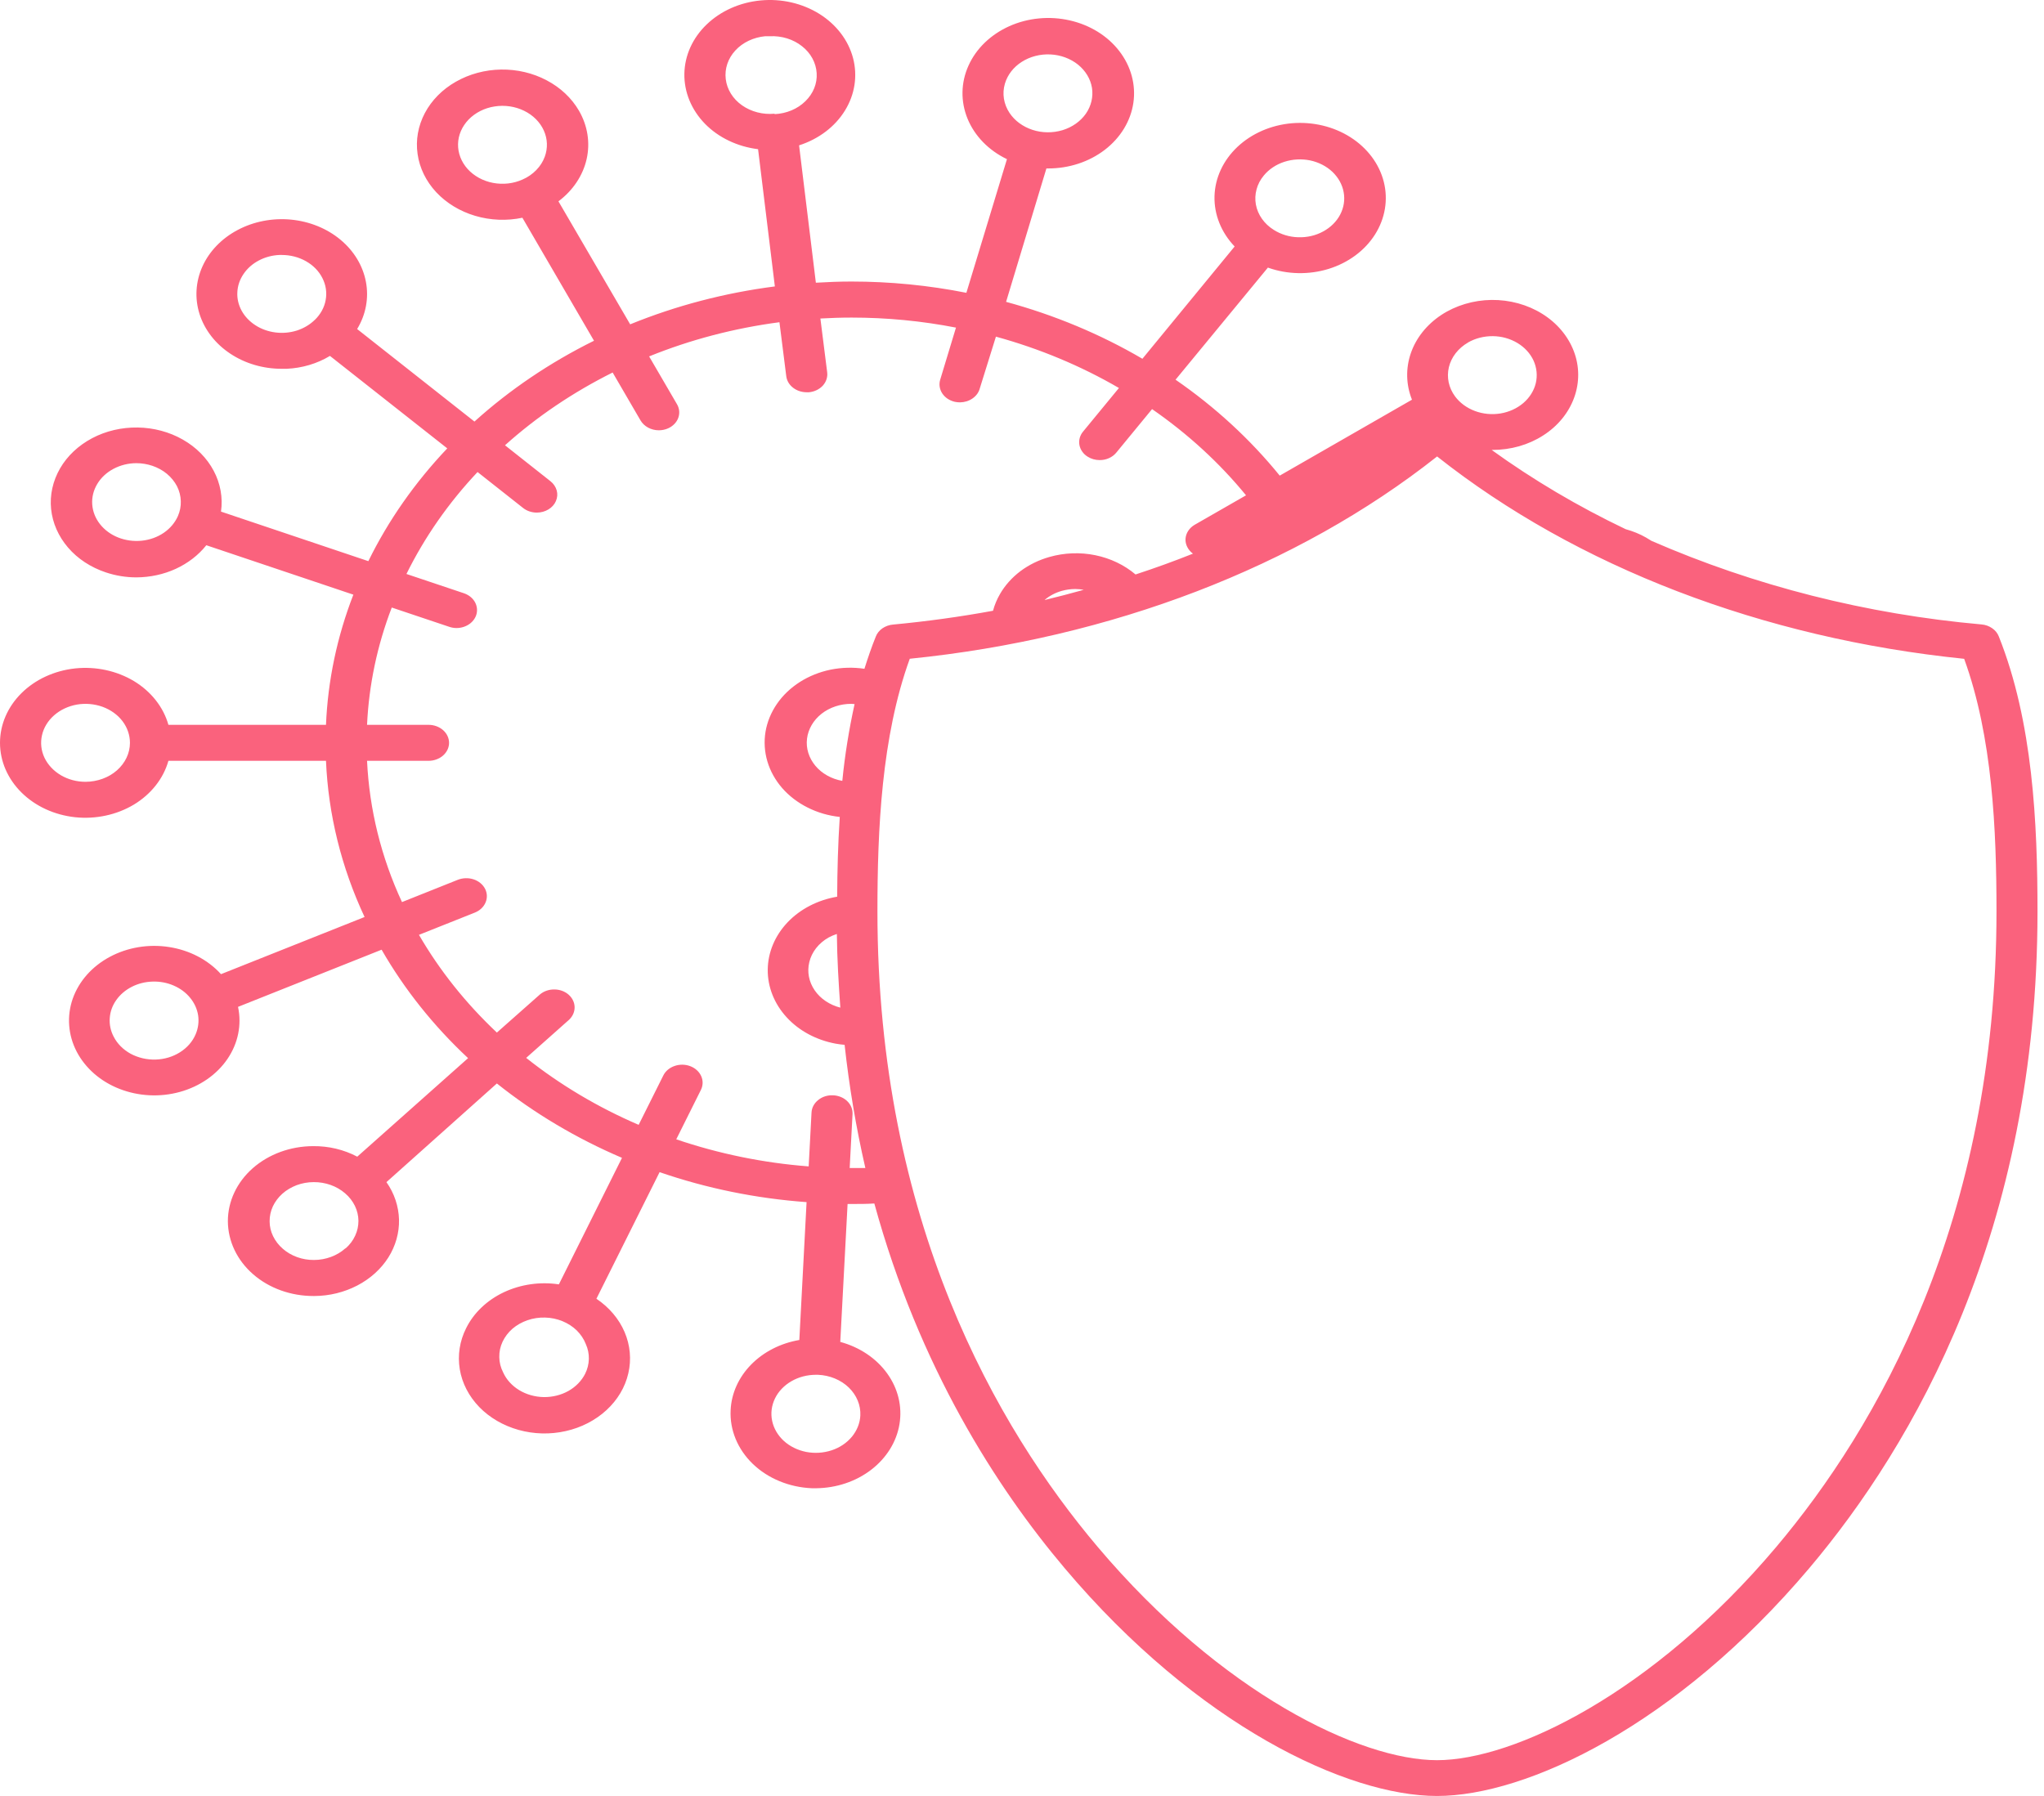 <svg width="33" height="29" viewBox="0 0 33 29" fill="none" xmlns="http://www.w3.org/2000/svg">
<path d="M2.719 11.704C2.638 11.417 2.44 11.166 2.163 10.998C1.885 10.831 1.547 10.758 1.213 10.793C0.878 10.829 0.57 10.971 0.347 11.192C0.123 11.414 0 11.699 0 11.995C0 12.29 0.123 12.575 0.347 12.797C0.57 13.018 0.878 13.16 1.213 13.196C1.547 13.231 1.885 13.158 2.163 12.991C2.44 12.823 2.638 12.572 2.719 12.285H5.263C5.3 13.151 5.511 14.005 5.886 14.807L3.568 15.73C3.359 15.499 3.061 15.343 2.73 15.292C2.4 15.24 2.059 15.297 1.772 15.451C1.485 15.605 1.273 15.845 1.174 16.127C1.076 16.409 1.099 16.713 1.238 16.981C1.378 17.249 1.624 17.464 1.931 17.583C2.239 17.703 2.585 17.72 2.906 17.631C3.226 17.542 3.498 17.354 3.671 17.101C3.844 16.848 3.905 16.548 3.843 16.258L6.161 15.335C6.528 15.974 6.998 16.564 7.557 17.086L5.768 18.677C5.552 18.563 5.305 18.504 5.054 18.507C4.688 18.508 4.338 18.637 4.08 18.864C3.822 19.092 3.678 19.401 3.679 19.721C3.681 20.042 3.827 20.35 4.087 20.576C4.346 20.802 4.698 20.928 5.064 20.927H5.074C5.318 20.926 5.557 20.867 5.767 20.758C5.977 20.649 6.15 20.493 6.269 20.306C6.387 20.119 6.447 19.907 6.442 19.693C6.436 19.479 6.367 19.27 6.239 19.088L8.022 17.495C8.627 17.978 9.307 18.382 10.042 18.696L9.023 20.739C8.72 20.693 8.407 20.738 8.135 20.866C7.864 20.994 7.649 21.198 7.526 21.446C7.421 21.654 7.386 21.884 7.423 22.109C7.46 22.334 7.569 22.545 7.737 22.719C7.905 22.892 8.125 23.02 8.372 23.089C8.619 23.158 8.883 23.165 9.134 23.108C9.385 23.052 9.613 22.934 9.792 22.769C9.971 22.604 10.093 22.399 10.144 22.176C10.196 21.953 10.175 21.722 10.084 21.509C9.993 21.296 9.835 21.11 9.629 20.971L10.649 18.927C11.409 19.189 12.208 19.352 13.022 19.411L12.905 21.637C12.602 21.689 12.328 21.829 12.127 22.034C11.926 22.239 11.809 22.497 11.796 22.767C11.779 23.087 11.908 23.401 12.154 23.638C12.4 23.875 12.744 24.016 13.109 24.031H13.175C13.503 24.028 13.819 23.922 14.066 23.732C14.313 23.542 14.475 23.281 14.522 22.996C14.569 22.711 14.499 22.42 14.323 22.177C14.148 21.933 13.879 21.753 13.566 21.668L13.684 19.441H13.746C13.87 19.441 13.994 19.441 14.116 19.433C14.84 22.073 16.084 24.014 17.189 25.322C19.334 27.864 21.754 29 23.2 29C24.646 29 27.062 27.863 29.21 25.322C30.892 23.331 32.895 19.876 32.895 14.719C32.895 13.294 32.821 11.654 32.27 10.276C32.25 10.224 32.213 10.178 32.163 10.144C32.114 10.11 32.055 10.088 31.992 10.083C30.137 9.918 28.331 9.461 26.662 8.733C26.634 8.716 26.607 8.698 26.577 8.681C26.474 8.622 26.363 8.577 26.246 8.545C25.48 8.179 24.755 7.751 24.082 7.265H24.098C24.391 7.265 24.677 7.184 24.913 7.032C25.15 6.881 25.325 6.667 25.414 6.422C25.503 6.178 25.502 5.914 25.409 5.671C25.316 5.427 25.137 5.215 24.899 5.067C24.66 4.918 24.373 4.84 24.08 4.843C23.788 4.847 23.503 4.932 23.269 5.086C23.035 5.241 22.863 5.456 22.778 5.702C22.693 5.948 22.699 6.211 22.796 6.454L20.661 7.68C20.187 7.096 19.621 6.574 18.979 6.131L20.47 4.321C20.783 4.433 21.131 4.44 21.45 4.342C21.769 4.243 22.035 4.046 22.199 3.787C22.363 3.528 22.414 3.225 22.341 2.936C22.268 2.646 22.076 2.39 21.803 2.216C21.53 2.042 21.193 1.962 20.857 1.99C20.521 2.019 20.208 2.155 19.978 2.372C19.748 2.589 19.616 2.872 19.608 3.168C19.6 3.464 19.716 3.753 19.933 3.98L18.444 5.793C17.764 5.395 17.023 5.086 16.243 4.874L16.894 2.72H16.919C17.257 2.721 17.583 2.614 17.837 2.419C18.091 2.224 18.255 1.954 18.298 1.661C18.341 1.367 18.26 1.07 18.071 0.825C17.882 0.579 17.597 0.403 17.27 0.329C16.944 0.255 16.597 0.288 16.297 0.422C15.996 0.557 15.761 0.782 15.637 1.058C15.512 1.333 15.507 1.638 15.621 1.917C15.735 2.195 15.961 2.428 16.257 2.57L15.602 4.728C14.993 4.607 14.37 4.546 13.746 4.546C13.553 4.546 13.361 4.554 13.172 4.565L12.901 2.347C13.218 2.245 13.481 2.046 13.641 1.786C13.802 1.526 13.848 1.224 13.772 0.936C13.696 0.649 13.502 0.395 13.228 0.224C12.953 0.053 12.617 -0.025 12.282 0.007C11.947 0.038 11.637 0.176 11.41 0.394C11.182 0.612 11.054 0.896 11.049 1.191C11.044 1.486 11.162 1.773 11.381 1.998C11.6 2.222 11.906 2.368 12.239 2.409L12.51 4.625C11.701 4.729 10.915 4.935 10.174 5.237L9.016 3.251C9.25 3.075 9.411 2.835 9.471 2.569C9.531 2.304 9.487 2.028 9.347 1.787C9.229 1.584 9.049 1.414 8.826 1.297C8.604 1.179 8.348 1.119 8.089 1.123C7.829 1.127 7.576 1.196 7.359 1.32C7.141 1.444 6.968 1.62 6.859 1.826C6.75 2.033 6.709 2.262 6.742 2.488C6.774 2.714 6.879 2.928 7.043 3.104C7.208 3.28 7.425 3.412 7.671 3.485C7.917 3.558 8.182 3.569 8.434 3.516L9.59 5.502C8.879 5.854 8.229 6.293 7.66 6.807L5.766 5.313C5.907 5.08 5.957 4.813 5.908 4.552C5.859 4.291 5.715 4.052 5.496 3.87C5.277 3.688 4.997 3.575 4.697 3.546C4.398 3.518 4.096 3.576 3.838 3.713C3.58 3.849 3.38 4.056 3.269 4.301C3.158 4.547 3.141 4.817 3.222 5.072C3.303 5.326 3.477 5.551 3.717 5.71C3.957 5.87 4.25 5.956 4.552 5.955H4.627C4.878 5.944 5.12 5.872 5.327 5.747L7.221 7.24C6.699 7.79 6.269 8.404 5.947 9.061L3.568 8.261C3.6 8.036 3.559 7.807 3.45 7.602C3.341 7.396 3.168 7.221 2.951 7.098C2.734 6.974 2.482 6.907 2.224 6.903C1.965 6.899 1.71 6.958 1.489 7.075C1.267 7.192 1.087 7.361 0.97 7.563C0.853 7.766 0.802 7.993 0.825 8.219C0.848 8.445 0.943 8.66 1.098 8.841C1.254 9.023 1.465 9.161 1.707 9.242C1.865 9.295 2.032 9.323 2.201 9.323C2.423 9.322 2.642 9.275 2.838 9.185C3.035 9.094 3.204 8.964 3.331 8.804L5.705 9.602C5.442 10.28 5.293 10.988 5.263 11.704H2.719ZM1.381 12.624C1.239 12.624 1.101 12.587 0.983 12.518C0.865 12.448 0.773 12.35 0.718 12.235C0.664 12.12 0.65 11.994 0.678 11.872C0.705 11.75 0.774 11.638 0.874 11.55C0.974 11.462 1.102 11.402 1.241 11.377C1.38 11.353 1.525 11.366 1.656 11.413C1.787 11.461 1.899 11.541 1.978 11.645C2.056 11.748 2.098 11.87 2.098 11.995C2.098 12.161 2.022 12.321 1.888 12.439C1.754 12.557 1.571 12.623 1.381 12.624ZM3.159 16.7C3.11 16.817 3.022 16.918 2.906 16.991C2.791 17.064 2.654 17.105 2.512 17.109C2.37 17.113 2.23 17.08 2.109 17.015C1.989 16.949 1.893 16.853 1.835 16.739C1.786 16.645 1.764 16.542 1.772 16.439C1.779 16.335 1.815 16.235 1.878 16.147C1.94 16.059 2.026 15.986 2.128 15.934C2.23 15.882 2.345 15.853 2.463 15.85C2.581 15.846 2.698 15.868 2.804 15.914C2.91 15.96 3.001 16.027 3.07 16.112C3.139 16.196 3.183 16.293 3.199 16.396C3.214 16.499 3.2 16.603 3.159 16.7ZM5.575 20.158C5.509 20.217 5.43 20.264 5.343 20.296C5.256 20.328 5.163 20.345 5.069 20.345C4.976 20.346 4.883 20.33 4.797 20.299C4.711 20.268 4.632 20.222 4.566 20.164C4.499 20.106 4.446 20.037 4.409 19.961C4.372 19.885 4.353 19.804 4.353 19.721C4.352 19.638 4.37 19.557 4.405 19.48C4.441 19.404 4.493 19.334 4.559 19.275C4.625 19.216 4.704 19.17 4.79 19.137C4.877 19.105 4.97 19.088 5.064 19.088C5.158 19.087 5.252 19.103 5.339 19.134C5.426 19.165 5.505 19.211 5.572 19.269C5.64 19.327 5.693 19.396 5.73 19.472C5.767 19.548 5.786 19.63 5.787 19.712C5.787 19.795 5.77 19.877 5.734 19.953C5.699 20.03 5.646 20.1 5.58 20.158H5.575ZM9.447 22.183C9.39 22.296 9.296 22.393 9.177 22.46C9.057 22.527 8.918 22.561 8.777 22.559C8.635 22.556 8.497 22.517 8.381 22.446C8.265 22.375 8.175 22.276 8.123 22.16C8.083 22.082 8.062 21.999 8.061 21.914C8.059 21.828 8.077 21.744 8.114 21.665C8.151 21.587 8.205 21.515 8.274 21.455C8.343 21.396 8.426 21.349 8.516 21.318C8.606 21.287 8.703 21.272 8.8 21.275C8.897 21.277 8.992 21.297 9.08 21.333C9.168 21.369 9.247 21.42 9.312 21.483C9.376 21.547 9.426 21.621 9.457 21.701C9.492 21.778 9.509 21.86 9.507 21.943C9.505 22.025 9.485 22.107 9.447 22.183ZM20.404 2.834C20.486 2.734 20.602 2.656 20.735 2.613C20.868 2.57 21.012 2.562 21.151 2.59C21.289 2.619 21.414 2.683 21.511 2.774C21.607 2.866 21.671 2.98 21.693 3.103C21.716 3.226 21.696 3.352 21.637 3.465C21.578 3.578 21.482 3.673 21.361 3.738C21.241 3.804 21.1 3.836 20.958 3.831C20.817 3.827 20.68 3.785 20.565 3.712C20.488 3.664 20.423 3.603 20.374 3.533C20.324 3.463 20.291 3.384 20.276 3.303C20.261 3.221 20.265 3.138 20.287 3.057C20.308 2.977 20.348 2.901 20.404 2.834ZM16.224 1.351C16.266 1.209 16.361 1.085 16.496 0.999C16.63 0.913 16.794 0.871 16.96 0.879C17.125 0.887 17.283 0.946 17.405 1.044C17.527 1.143 17.607 1.276 17.63 1.42C17.652 1.565 17.617 1.712 17.531 1.836C17.444 1.96 17.311 2.054 17.154 2.102C16.996 2.149 16.825 2.148 16.67 2.097C16.514 2.046 16.383 1.95 16.299 1.824C16.204 1.681 16.177 1.511 16.224 1.351ZM8.795 2.531C8.766 2.61 8.72 2.683 8.658 2.746C8.597 2.809 8.523 2.861 8.438 2.898C8.291 2.965 8.121 2.984 7.959 2.953C7.797 2.922 7.652 2.842 7.549 2.728C7.447 2.614 7.392 2.472 7.395 2.326C7.398 2.181 7.459 2.041 7.566 1.93C7.674 1.819 7.822 1.744 7.985 1.719C8.149 1.693 8.317 1.718 8.462 1.789C8.607 1.86 8.719 1.972 8.78 2.108C8.841 2.243 8.846 2.393 8.795 2.531ZM5.082 5.165C5.004 5.242 4.904 5.301 4.794 5.337C4.683 5.372 4.563 5.383 4.447 5.368C4.33 5.353 4.219 5.314 4.124 5.252C4.029 5.191 3.952 5.11 3.901 5.017C3.85 4.923 3.826 4.82 3.832 4.717C3.837 4.614 3.871 4.513 3.932 4.424C3.992 4.335 4.076 4.26 4.177 4.207C4.278 4.153 4.393 4.122 4.511 4.117H4.549C4.688 4.117 4.824 4.152 4.94 4.218C5.057 4.284 5.149 4.378 5.205 4.49C5.262 4.601 5.28 4.724 5.258 4.844C5.237 4.964 5.175 5.076 5.082 5.166V5.165ZM13.89 22.857C13.884 22.98 13.836 23.099 13.754 23.199C13.671 23.299 13.557 23.376 13.425 23.419C13.293 23.462 13.15 23.471 13.013 23.444C12.875 23.416 12.75 23.354 12.653 23.265C12.556 23.175 12.491 23.063 12.466 22.942C12.44 22.82 12.457 22.695 12.512 22.581C12.567 22.468 12.659 22.371 12.777 22.303C12.894 22.235 13.032 22.199 13.173 22.199H13.206C13.396 22.207 13.575 22.281 13.703 22.404C13.831 22.528 13.898 22.691 13.89 22.857ZM23.701 5.53C23.82 5.462 23.959 5.427 24.101 5.428C24.243 5.429 24.381 5.468 24.498 5.538C24.615 5.608 24.706 5.707 24.759 5.823C24.811 5.938 24.824 6.065 24.795 6.187C24.766 6.308 24.696 6.42 24.595 6.507C24.493 6.594 24.365 6.653 24.226 6.676C24.086 6.699 23.942 6.685 23.811 6.636C23.681 6.587 23.57 6.506 23.492 6.401C23.389 6.262 23.353 6.092 23.392 5.929C23.431 5.766 23.542 5.623 23.701 5.531V5.53ZM23.2 7.369C25.453 9.152 28.456 10.306 31.711 10.638C32.169 11.897 32.233 13.402 32.233 14.717C32.233 19.715 30.3 23.054 28.678 24.978C26.681 27.345 24.438 28.422 23.2 28.422C21.962 28.422 19.72 27.344 17.721 24.977C16.098 23.057 14.166 19.718 14.166 14.716C14.166 13.401 14.23 11.899 14.688 10.637C17.942 10.309 20.945 9.154 23.2 7.372V7.369ZM16.868 9.685C16.945 9.62 17.038 9.571 17.139 9.542C17.21 9.522 17.285 9.511 17.36 9.511C17.406 9.511 17.452 9.516 17.497 9.524C17.287 9.583 17.077 9.637 16.868 9.688V9.685ZM12.506 1.836C12.317 1.854 12.128 1.805 11.979 1.7C11.831 1.596 11.737 1.443 11.717 1.277C11.697 1.111 11.752 0.945 11.872 0.815C11.991 0.685 12.165 0.603 12.354 0.585C12.379 0.585 12.405 0.585 12.43 0.585C12.62 0.576 12.807 0.634 12.948 0.746C13.09 0.857 13.175 1.014 13.185 1.181C13.196 1.348 13.13 1.511 13.002 1.635C12.875 1.76 12.697 1.834 12.506 1.843V1.836ZM6.919 11.704H5.926C5.956 11.059 6.09 10.421 6.325 9.81L7.252 10.121C7.29 10.134 7.33 10.141 7.37 10.141C7.448 10.141 7.522 10.117 7.582 10.074C7.642 10.03 7.682 9.97 7.696 9.904C7.71 9.837 7.697 9.768 7.66 9.709C7.622 9.649 7.562 9.604 7.489 9.579L6.562 9.268C6.855 8.674 7.241 8.12 7.71 7.622L8.446 8.203C8.507 8.251 8.585 8.277 8.667 8.277C8.734 8.277 8.799 8.259 8.854 8.226C8.909 8.193 8.952 8.146 8.975 8.091C8.999 8.036 9.004 7.976 8.988 7.919C8.972 7.862 8.937 7.81 8.888 7.771L8.153 7.19C8.666 6.729 9.252 6.334 9.891 6.015L10.342 6.79C10.37 6.837 10.412 6.877 10.464 6.905C10.516 6.933 10.576 6.948 10.637 6.948C10.689 6.948 10.741 6.937 10.788 6.916C10.865 6.881 10.923 6.821 10.95 6.749C10.977 6.676 10.97 6.597 10.931 6.529L10.48 5.755C11.148 5.484 11.856 5.299 12.584 5.203L12.694 6.074C12.703 6.146 12.741 6.212 12.803 6.26C12.864 6.308 12.943 6.334 13.025 6.334H13.061C13.149 6.325 13.228 6.287 13.284 6.227C13.338 6.167 13.364 6.091 13.355 6.014L13.245 5.143C13.411 5.134 13.576 5.128 13.748 5.128C14.315 5.128 14.88 5.182 15.434 5.29L15.179 6.132C15.168 6.169 15.165 6.208 15.171 6.245C15.177 6.283 15.191 6.32 15.213 6.353C15.235 6.386 15.264 6.415 15.298 6.438C15.333 6.461 15.372 6.478 15.414 6.488C15.442 6.494 15.471 6.497 15.5 6.497C15.573 6.496 15.644 6.474 15.701 6.434C15.759 6.394 15.8 6.339 15.817 6.277L16.079 5.436C16.782 5.629 17.451 5.908 18.065 6.265L17.486 6.969C17.46 7 17.442 7.035 17.432 7.072C17.422 7.109 17.42 7.147 17.427 7.185C17.434 7.223 17.449 7.259 17.472 7.291C17.494 7.324 17.524 7.352 17.56 7.374C17.616 7.41 17.683 7.429 17.753 7.429C17.805 7.43 17.857 7.419 17.904 7.398C17.951 7.377 17.991 7.347 18.022 7.309L18.6 6.606C19.177 7.005 19.688 7.474 20.117 7.998L19.289 8.473C19.246 8.498 19.21 8.531 19.184 8.571C19.158 8.61 19.143 8.655 19.14 8.7C19.137 8.745 19.147 8.791 19.168 8.832C19.189 8.874 19.22 8.911 19.26 8.94C18.957 9.061 18.648 9.173 18.333 9.276C18.153 9.123 17.928 9.015 17.683 8.965C17.439 8.915 17.183 8.925 16.944 8.993C16.771 9.042 16.612 9.12 16.474 9.223C16.337 9.327 16.224 9.453 16.143 9.595C16.094 9.68 16.057 9.769 16.032 9.862C15.499 9.96 14.96 10.034 14.418 10.085C14.355 10.09 14.296 10.112 14.246 10.146C14.197 10.18 14.16 10.226 14.14 10.278C14.071 10.448 14.012 10.622 13.956 10.799C13.775 10.772 13.589 10.777 13.41 10.813C13.231 10.85 13.062 10.918 12.914 11.012C12.765 11.107 12.639 11.227 12.544 11.365C12.449 11.503 12.386 11.656 12.359 11.816C12.333 11.975 12.343 12.138 12.389 12.294C12.435 12.45 12.517 12.597 12.628 12.725C12.74 12.853 12.88 12.96 13.04 13.04C13.199 13.12 13.375 13.172 13.558 13.191C13.529 13.628 13.518 14.062 13.516 14.479C13.203 14.532 12.92 14.678 12.716 14.892C12.512 15.107 12.398 15.377 12.395 15.656C12.392 15.936 12.5 16.208 12.7 16.426C12.899 16.644 13.179 16.794 13.491 16.852C13.539 16.861 13.587 16.867 13.636 16.871C13.709 17.539 13.82 18.203 13.971 18.86C13.896 18.86 13.821 18.86 13.75 18.86H13.718L13.764 17.989C13.768 17.912 13.737 17.837 13.678 17.78C13.619 17.723 13.536 17.689 13.448 17.686C13.36 17.682 13.275 17.709 13.21 17.762C13.145 17.814 13.106 17.886 13.102 17.963L13.056 18.834C12.323 18.778 11.604 18.63 10.918 18.397L11.316 17.599C11.351 17.529 11.353 17.448 11.321 17.377C11.289 17.305 11.226 17.247 11.145 17.216C11.065 17.185 10.973 17.184 10.892 17.212C10.81 17.24 10.744 17.295 10.709 17.366L10.311 18.163C9.651 17.879 9.04 17.515 8.495 17.082L9.19 16.464C9.248 16.408 9.279 16.335 9.277 16.26C9.275 16.185 9.24 16.113 9.179 16.06C9.118 16.007 9.036 15.977 8.95 15.977C8.864 15.976 8.781 16.004 8.719 16.056L8.022 16.673C7.521 16.201 7.097 15.67 6.764 15.095L7.666 14.736C7.746 14.704 7.808 14.646 7.839 14.573C7.87 14.501 7.867 14.421 7.831 14.351C7.795 14.281 7.728 14.226 7.646 14.199C7.564 14.172 7.472 14.175 7.392 14.206L6.49 14.566C6.153 13.84 5.963 13.068 5.926 12.285H6.919C7.007 12.285 7.091 12.254 7.153 12.2C7.215 12.145 7.25 12.072 7.25 11.995C7.25 11.918 7.215 11.844 7.153 11.789C7.091 11.735 7.007 11.704 6.919 11.704ZM13.797 11.369C13.707 11.779 13.64 12.193 13.599 12.609C13.424 12.578 13.269 12.491 13.164 12.365C13.059 12.239 13.01 12.083 13.029 11.928C13.048 11.773 13.132 11.629 13.264 11.525C13.397 11.421 13.57 11.364 13.748 11.365C13.761 11.365 13.779 11.368 13.795 11.369H13.797ZM13.569 16.271C13.395 16.227 13.246 16.127 13.153 15.991C13.059 15.854 13.028 15.692 13.066 15.536C13.085 15.456 13.122 15.379 13.175 15.311C13.229 15.242 13.297 15.184 13.376 15.139C13.418 15.116 13.463 15.097 13.511 15.081C13.515 15.489 13.54 15.885 13.567 16.271H13.569ZM2.872 8.334C2.825 8.44 2.746 8.534 2.643 8.604C2.54 8.674 2.417 8.718 2.287 8.731C2.158 8.744 2.027 8.726 1.908 8.679C1.789 8.632 1.688 8.557 1.614 8.463C1.54 8.369 1.497 8.259 1.489 8.144C1.481 8.03 1.509 7.917 1.57 7.815C1.63 7.714 1.721 7.629 1.833 7.57C1.944 7.511 2.072 7.479 2.202 7.479C2.29 7.479 2.377 7.494 2.459 7.521C2.547 7.551 2.628 7.595 2.696 7.652C2.764 7.709 2.819 7.777 2.858 7.852C2.896 7.928 2.917 8.009 2.919 8.092C2.922 8.174 2.906 8.256 2.872 8.334Z" fill="#FA627D"/>
</svg>

